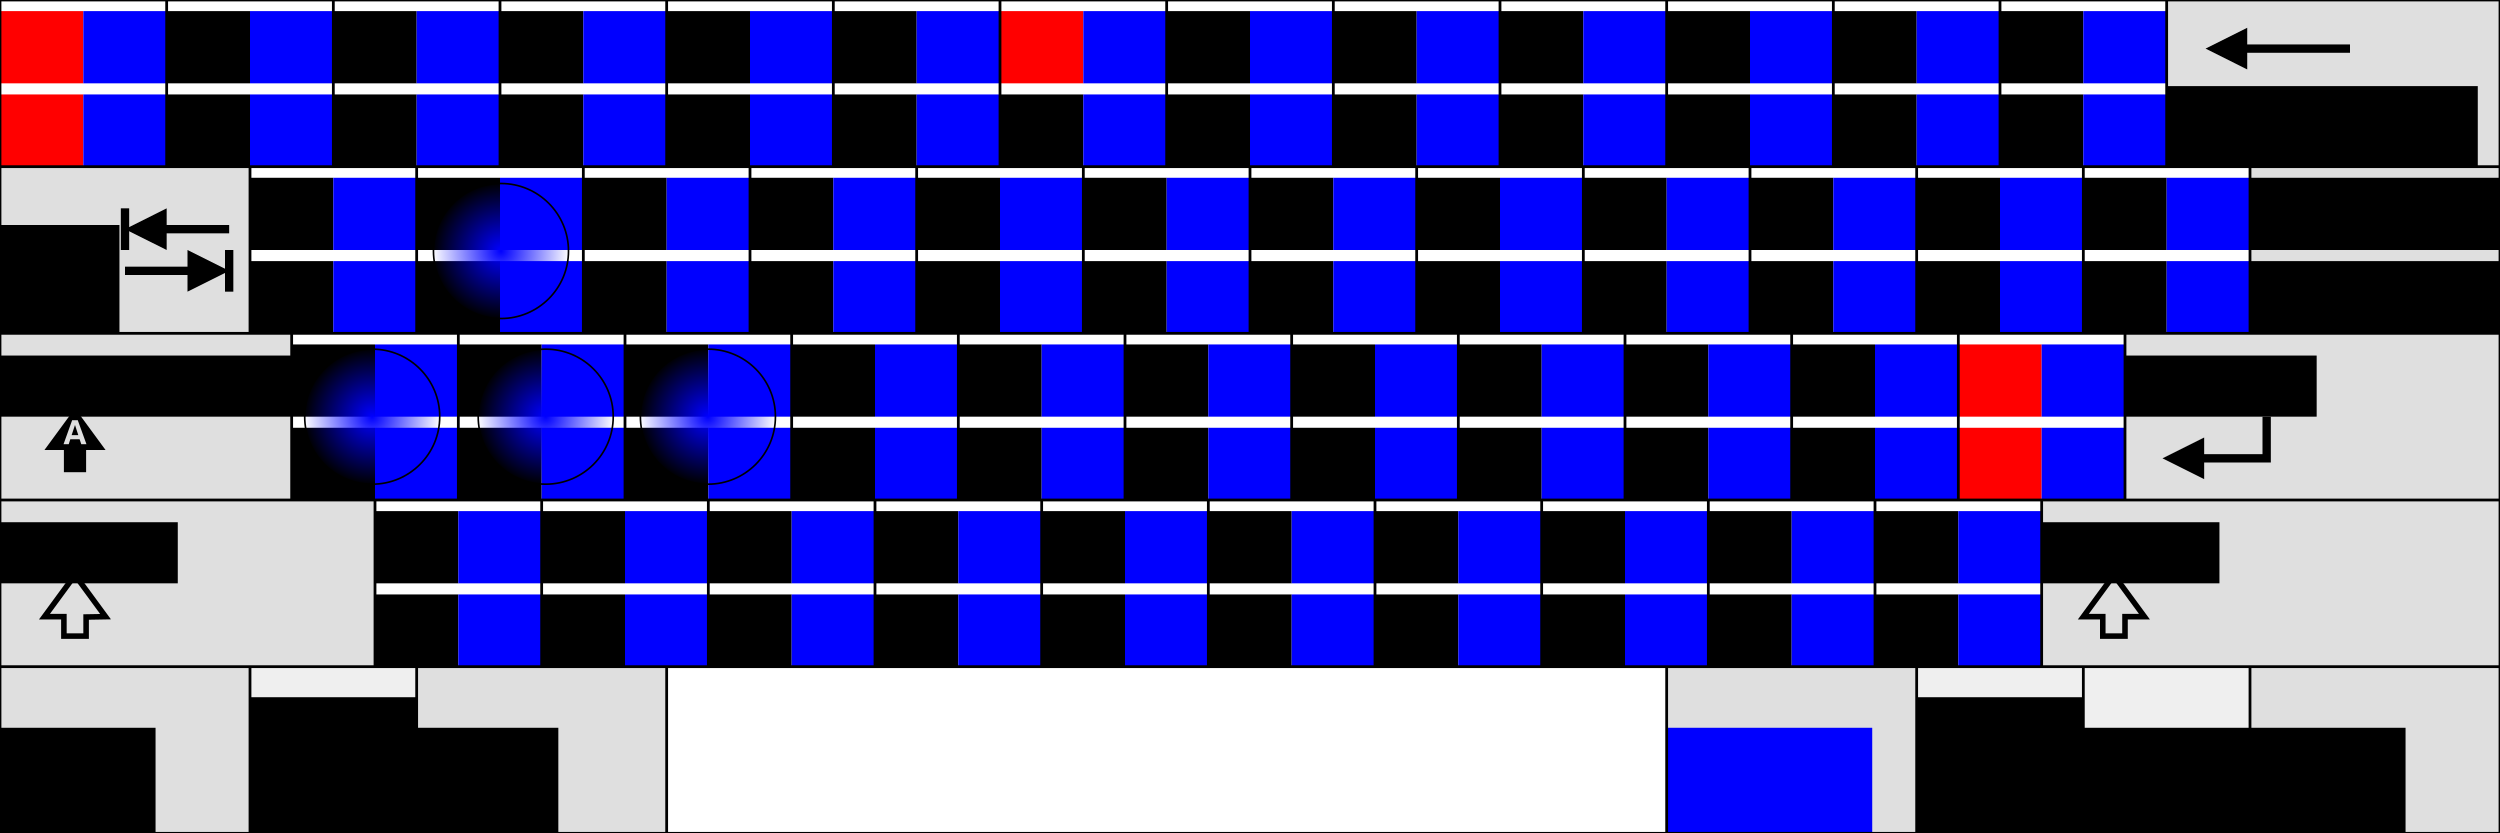 <?xml version="1.0" encoding="UTF-8" standalone="no"?>
<!-- Created with Inkscape (http://www.inkscape.org/) -->

<svg
   xmlns:dc="http://purl.org/dc/elements/1.1/"
   xmlns:cc="http://creativecommons.org/ns#"
   xmlns:rdf="http://www.w3.org/1999/02/22-rdf-syntax-ns#"
   xmlns:svg="http://www.w3.org/2000/svg"
   xmlns="http://www.w3.org/2000/svg"
   xmlns:xlink="http://www.w3.org/1999/xlink"
   xmlns:sodipodi="http://sodipodi.sourceforge.net/DTD/sodipodi-0.dtd"
   xmlns:inkscape="http://www.inkscape.org/namespaces/inkscape"
   width="900"
   height="300"
   id="svg2"
   sodipodi:version="0.32"
   inkscape:version="0.92.3 (2405546, 2018-03-11)"
   version="1.0"
   sodipodi:docname="keyboard_template_wasd.svg">
  <defs
     id="defs4">
    <linearGradient
       inkscape:collect="always"
       id="linearGradient1895">
      <stop
         style="stop-color:#0000ff;stop-opacity:1;"
         offset="0"
         id="stop1891" />
      <stop
         style="stop-color:#0000ff;stop-opacity:0;"
         offset="1"
         id="stop1893" />
    </linearGradient>
    <marker
       inkscape:stockid="Arrow1Lend"
       orient="auto"
       refY="0.0"
       refX="0.0"
       id="Arrow1Lend"
       style="overflow:visible;">
      <path
         id="path5387"
         d="M 0.0,0.0 L 5.0,-5.0 L -12.5,0.0 L 5.0,5.0 L 0.0,0.0 z "
         style="fill-rule:evenodd;stroke:#000000;stroke-width:1.0pt;marker-start:none;"
         transform="scale(0.8) rotate(180)" />
    </marker>
    <marker
       inkscape:stockid="Arrow1Lstart"
       orient="auto"
       refY="0.0"
       refX="0.0"
       id="Arrow1Lstart"
       style="overflow:visible">
      <path
         id="path5390"
         d="M 0.0,0.0 L 5.0,-5.0 L -12.5,0.0 L 5.0,5.0 L 0.0,0.0 z "
         style="fill-rule:evenodd;stroke:#000000;stroke-width:1.0pt;marker-start:none"
         transform="scale(0.8)" />
    </marker>
    <marker
       inkscape:stockid="Tail"
       orient="auto"
       refY="0.0"
       refX="0.0"
       id="Tail"
       style="overflow:visible">
      <g
         id="g5342"
         transform="scale(-1.2)">
        <path
           id="path5344"
           d="M -3.805,-3.959 L 0.544,-0.001"
           style="fill:none;fill-rule:evenodd;stroke:#000000;stroke-width:0.8;marker-start:none;marker-end:none;stroke-linecap:round" />
        <path
           id="path5346"
           d="M -1.287,-3.959 L 3.062,-0.001"
           style="fill:none;fill-rule:evenodd;stroke:#000000;stroke-width:0.8;marker-start:none;marker-end:none;stroke-linecap:round" />
        <path
           id="path5348"
           d="M 1.305,-3.959 L 5.654,-0.001"
           style="fill:none;fill-rule:evenodd;stroke:#000000;stroke-width:0.8;marker-start:none;marker-end:none;stroke-linecap:round" />
        <path
           id="path5350"
           d="M -3.805,4.178 L 0.544,0.22"
           style="fill:none;fill-rule:evenodd;stroke:#000000;stroke-width:0.8;marker-start:none;marker-end:none;stroke-linecap:round" />
        <path
           id="path5352"
           d="M -1.287,4.178 L 3.062,0.22"
           style="fill:none;fill-rule:evenodd;stroke:#000000;stroke-width:0.8;marker-start:none;marker-end:none;stroke-linecap:round" />
        <path
           id="path5354"
           d="M 1.305,4.178 L 5.654,0.22"
           style="fill:none;fill-rule:evenodd;stroke:#000000;stroke-width:0.8;marker-start:none;marker-end:none;stroke-linecap:round" />
      </g>
    </marker>
    <marker
       inkscape:stockid="Arrow2Mend"
       orient="auto"
       refY="0.0"
       refX="0.0"
       id="Arrow2Mend"
       style="overflow:visible;">
      <path
         id="path5363"
         style="font-size:12.0;fill-rule:evenodd;stroke-width:0.625;stroke-linejoin:round;"
         d="M 8.719,4.034 L -2.207,0.016 L 8.719,-4.002 C 6.973,-1.63 6.983,1.616 8.719,4.034 z "
         transform="scale(0.6) rotate(180) translate(-5,0)" />
    </marker>
    <marker
       inkscape:stockid="Arrow2Lend"
       orient="auto"
       refY="0.0"
       refX="0.0"
       id="Arrow2Lend"
       style="overflow:visible;">
      <path
         id="path5369"
         style="font-size:12.0;fill-rule:evenodd;stroke-width:0.625;stroke-linejoin:round;"
         d="M 8.719,4.034 L -2.207,0.016 L 8.719,-4.002 C 6.973,-1.63 6.983,1.616 8.719,4.034 z "
         transform="scale(1.1) rotate(180) translate(-5,0)" />
    </marker>
    <marker
       inkscape:stockid="Arrow1Send"
       orient="auto"
       refY="0.0"
       refX="0.0"
       id="Arrow1Send"
       style="overflow:visible;">
      <path
         id="path5375"
         d="M 0.0,0.0 L 5.0,-5.0 L -12.5,0.0 L 5.0,5.0 L 0.0,0.0 z "
         style="fill-rule:evenodd;stroke:#000000;stroke-width:1.0pt;marker-start:none;"
         transform="scale(0.2) rotate(180)" />
    </marker>
    <marker
       inkscape:stockid="Arrow2Send"
       orient="auto"
       refY="0.0"
       refX="0.0"
       id="Arrow2Send"
       style="overflow:visible;">
      <path
         id="path5357"
         style="font-size:12.0;fill-rule:evenodd;stroke-width:0.625;stroke-linejoin:round;"
         d="M 8.719,4.034 L -2.207,0.016 L 8.719,-4.002 C 6.973,-1.63 6.983,1.616 8.719,4.034 z "
         transform="scale(0.3) rotate(180) translate(-5,0)" />
    </marker>
    <marker
       inkscape:stockid="Arrow1Mend"
       orient="auto"
       refY="0.0"
       refX="0.0"
       id="Arrow1Mend"
       style="overflow:visible;">
      <path
         id="path5381"
         d="M 0.0,0.0 L 5.0,-5.0 L -12.5,0.0 L 5.0,5.0 L 0.0,0.0 z "
         style="fill-rule:evenodd;stroke:#000000;stroke-width:1.0pt;marker-start:none;"
         transform="scale(0.4) rotate(180)" />
    </marker>
    <marker
       inkscape:stockid="Arrow2Lstart"
       orient="auto"
       refY="0.0"
       refX="0.0"
       id="Arrow2Lstart"
       style="overflow:visible">
      <path
         id="path5372"
         style="font-size:12.0;fill-rule:evenodd;stroke-width:0.625;stroke-linejoin:round"
         d="M 8.719,4.034 L -2.207,0.016 L 8.719,-4.002 C 6.973,-1.63 6.983,1.616 8.719,4.034 z "
         transform="scale(1.1) translate(-5,0)" />
    </marker>
    <radialGradient
       inkscape:collect="always"
       xlink:href="#linearGradient1895"
       id="radialGradient1899"
       cx="210"
       cy="-133.082"
       fx="210"
       fy="-133.082"
       r="24.606"
       gradientUnits="userSpaceOnUse"
       gradientTransform="translate(-76.003,283.082)" />
    <radialGradient
       inkscape:collect="always"
       xlink:href="#linearGradient1895"
       id="radialGradient1899-3"
       cx="210"
       cy="-133.082"
       fx="210"
       fy="-133.082"
       r="24.606"
       gradientUnits="userSpaceOnUse"
       gradientTransform="translate(-13.545,283.082)" />
    <radialGradient
       inkscape:collect="always"
       xlink:href="#linearGradient1895"
       id="radialGradient1899-35"
       cx="210"
       cy="-133.082"
       fx="210"
       fy="-133.082"
       r="24.606"
       gradientUnits="userSpaceOnUse"
       gradientTransform="translate(44.85,283.082)" />
    <radialGradient
       inkscape:collect="always"
       xlink:href="#linearGradient1895"
       id="radialGradient1899-1"
       cx="210"
       cy="-133.082"
       fx="210"
       fy="-133.082"
       r="24.606"
       gradientUnits="userSpaceOnUse"
       gradientTransform="translate(-29.649,223.445)" />
  </defs>
  <sodipodi:namedview
     id="base"
     pagecolor="#ffffff"
     bordercolor="#666666"
     borderopacity="1.0"
     inkscape:pageopacity="0.0"
     inkscape:pageshadow="2"
     inkscape:zoom="1.3288889"
     inkscape:cx="384.6292"
     inkscape:cy="150"
     inkscape:document-units="px"
     inkscape:current-layer="layer1"
     inkscape:grid-points="true"
     showgrid="true"
     gridtolerance="15px"
     showborder="false"
     inkscape:window-width="1853"
     inkscape:window-height="1145"
     inkscape:window-x="1267"
     inkscape:window-y="353"
     showguides="true"
     inkscape:guide-bbox="true"
     inkscape:grid-bbox="true"
     borderlayer="false"
     inkscape:window-maximized="1">
    <sodipodi:guide
       orientation="vertical"
       position="795.009"
       id="guide9443"
       inkscape:locked="false" />
    <inkscape:grid
       id="GridFromPre046Settings"
       type="xygrid"
       originx="0"
       originy="-4"
       spacingx="1"
       spacingy="1"
       color="#cbd8fc"
       empcolor="#5f5fce"
       opacity="1"
       empopacity="1"
       empspacing="30" />
  </sodipodi:namedview>
  <g
     inkscape:label="Layer 1"
     inkscape:groupmode="layer"
     id="layer1"
     style="font-size:24px;font-weight:bold;text-align:center;writing-mode:lr-tb;text-anchor:middle;font-family:Helvetica">
    <g
       id="g9405"
       style="fill:black;fill-opacity:0.125">
      <path
         id="path8383"
         d="M 0,60 L 90,60 L 90,120 L 105,120 L 105,180 L 135,180 L 135,240 L 90,240 L 90,300 L 0,300 L 0,60 z " />
      <path
         id="rect2354"
         d="M 150,240 L 240,240 L 240,300 L 150,300 L 150,240 z " />
      <path
         id="rect2360"
         d="M 600,240 L 690,240 L 690,300 L 600,300 L 600,240 z " />
      <path
         id="path8385"
         d="M 780,0 L 900,0 L 900,300 L 810,300 L 810,240 L 735,240 L 735,180 L 765,180 L 765,120 L 810,120 L 810,60 L 780,60 L 780,0 z " />
    </g>
    <g
       id="g9401"
       style="fill:black;fill-opacity:0.063">
      <path
         id="rect2364"
         d="M 90,240 L 150,240 L 150,300 L 90,300 L 90,240 z "
         style="fill:black;fill-opacity:0.063;fill-rule:evenodd;stroke-width:1;stroke-linecap:butt;stroke-linejoin:miter;stroke-miterlimit:4;stroke-dashoffset:0;stroke-opacity:1" />
      <path
         id="rect2366"
         d="M 690,240 L 810,240 L 810,300 L 690,300 L 690,240 z " />
    </g>
    <g
       id="g9412">
      <path
         id="path5439"
         d="M 846,17.5 L 803,17.5"
         style="stroke:black;stroke-width:3" />
      <path
         id="path5441"
         d="M 809,25 L 809,10 L 794,17.5 L 809,25 z "
         sodipodi:nodetypes="cccc" />
      <g
         transform="translate(0,7.5)"
         id="g5459">
        <path
           id="path5453"
           d="M 82.5,75 L 54,75"
           style="stroke:black;stroke-width:3" />
        <path
           id="path5455"
           d="M 60,82.5 L 60,67.5 L 45,75 L 60,82.5 z "
           sodipodi:nodetypes="cccc" />
        <path
           style="stroke:black;stroke-width:3"
           d="M 45,67.5 C 45,82.5 45,82.5 45,82.5"
           id="path5457" />
      </g>
      <g
         transform="matrix(-1,0,0,-1,127.5,172.5)"
         id="g5464">
        <path
           style="stroke:black;stroke-width:3"
           d="M 82.5,75 L 54,75"
           id="path5466" />
        <path
           d="M 60,82.5 L 60,67.5 L 45,75 L 60,82.5 z "
           id="path5468" />
        <path
           id="path5470"
           d="M 45,67.5 C 45,82.5 45,82.5 45,82.5"
           style="stroke:black;stroke-width:3" />
      </g>
      <path
         id="path5584"
         d="M 27,147 L 16,162 L 23,162 L 23,170 L 31,170 L 31,162 L 38,162 L 27,147 z M 25.969,151.281 L 28,151.281 L 31.125,159.906 L 29.25,159.906 L 28.656,158.125 L 25.312,158.125 L 24.75,159.906 L 22.875,159.906 L 25.969,151.281 z M 27,153 L 25.781,156.656 L 28.188,156.656 L 27,153 z "
         sodipodi:nodetypes="ccccccccccccccccccccc" />
      <path
         id="path5745"
         d="M 793.5,172.5 L 793.5,157.5 L 778.5,165 L 793.5,172.5 z " />
      <path
         id="path5747"
         d="M 816,150 L 816,165 L 786,165"
         style="fill:none;stroke:black;stroke-width:3" />
      <path
         style="fill:none;stroke:black;stroke-width:2"
         d="M 27,207 L 16,222 L 23,222 L 23,229 L 31,229 L 31,222.125 L 38,222 L 27,207 z "
         id="path5757"
         sodipodi:nodetypes="cccccccc" />
      <path
         id="path5801"
         d="M 761,207 L 750,222 L 757,222 L 757,229 L 765,229 L 765,222 L 772,222 L 761,207 z "
         style="fill:none;stroke:black;stroke-width:2"
         sodipodi:nodetypes="cccccccc" />
    </g>
    <g
       id="g9466"
       style="font-size:16px">
      <flowRoot
         id="flowRoot3397"
         xml:space="preserve"
         style="line-height:0.01%"><flowRegion
           id="flowRegion3399"><rect
             y="31"
             x="780"
             height="29"
             width="112"
             id="rect3401" /></flowRegion><flowPara
           id="flowPara3403"
           style="line-height:1.25">Backspace</flowPara></flowRoot>      <flowRoot
         xml:space="preserve"
         id="flowRoot3405"
         style="line-height:0.01%"><flowRegion
           id="flowRegion3407"><rect
             id="rect3409"
             width="43"
             height="39"
             x="0"
             y="81" /></flowRegion><flowPara
           style="font-size:18px;line-height:1.25"
           id="flowPara3411">Tab</flowPara></flowRoot>      <flowRoot
         id="flowRoot3831"
         xml:space="preserve"
         style="line-height:0.01%"><flowRegion
           id="flowRegion3833"><rect
             y="128"
             x="0"
             height="22"
             width="105"
             id="rect3835" /></flowRegion><flowPara
           id="flowPara3837"
           style="line-height:1.25">Caps Lock</flowPara></flowRoot>      <flowRoot
         xml:space="preserve"
         id="flowRoot4263"
         style="line-height:0.01%"><flowRegion
           id="flowRegion4265"><rect
             id="rect4267"
             width="69"
             height="22"
             x="765"
             y="128" /></flowRegion><flowPara
           id="flowPara4269"
           style="line-height:1.25">Enter</flowPara></flowRoot>      <flowRoot
         id="flowRoot4271"
         xml:space="preserve"
         style="line-height:0.01%"><flowRegion
           id="flowRegion4273"><rect
             y="188"
             x="0"
             height="22"
             width="64"
             id="rect4275" /></flowRegion><flowPara
           id="flowPara4277"
           style="line-height:1.25">Shift</flowPara></flowRoot>      <flowRoot
         id="flowRoot4599"
         xml:space="preserve"
         style="line-height:0.01%"><flowRegion
           id="flowRegion4601"><rect
             y="188"
             x="735"
             height="22"
             width="64"
             id="rect4603" /></flowRegion><flowPara
           id="flowPara4605"
           style="line-height:1.25">Shift</flowPara></flowRoot>      <flowRoot
         xml:space="preserve"
         id="flowRoot4607"
         style="line-height:0.01%"><flowRegion
           id="flowRegion4609"><rect
             id="rect4611"
             width="56"
             height="38"
             x="0"
             y="262" /></flowRegion><flowPara
           id="flowPara4613"
           style="line-height:1.25">Ctrl</flowPara></flowRoot>      <flowRoot
         id="flowRoot4617"
         xml:space="preserve"
         style="line-height:0.01%"><flowRegion
           id="flowRegion4619"><rect
             y="251"
             x="90"
             height="49"
             width="60"
             id="rect4621" /></flowRegion><flowPara
           id="flowPara4623"
           style="line-height:1.25">Win</flowPara><flowPara
           id="flowPara4715"
           style="line-height:1.25">Key</flowPara></flowRoot>      <flowRoot
         xml:space="preserve"
         id="flowRoot4625"
         style="line-height:0.01%"><flowRegion
           id="flowRegion4627"><rect
             id="rect4629"
             width="51"
             height="38"
             x="150"
             y="262" /></flowRegion><flowPara
           id="flowPara4631"
           style="line-height:1.25">Alt</flowPara></flowRoot>      <flowRoot
         xml:space="preserve"
         id="flowRoot4641"
         style="line-height:0.01%"><flowRegion
           id="flowRegion4643"><rect
             id="rect4645"
             width="60"
             height="49"
             x="690"
             y="251" /></flowRegion><flowPara
           id="flowPara4647"
           style="line-height:1.25">Win</flowPara><flowPara
           id="flowPara4717"
           style="line-height:1.25">Key</flowPara></flowRoot>      <flowRoot
         id="flowRoot4649"
         xml:space="preserve"
         style="line-height:0.01%"><flowRegion
           id="flowRegion4651"><rect
             y="262"
             x="750"
             height="38"
             width="60"
             id="rect4653" /></flowRegion><flowPara
           id="flowPara4655"
           style="line-height:1.25">Menu</flowPara></flowRoot>      <flowRoot
         xml:space="preserve"
         id="flowRoot4657"
         style="line-height:0.01%"><flowRegion
           id="flowRegion4659"><rect
             id="rect4661"
             width="56"
             height="38"
             x="810"
             y="262" /></flowRegion><flowPara
           id="flowPara4663"
           style="line-height:1.25">Ctrl</flowPara></flowRoot>    </g>
    <flowRoot
       xml:space="preserve"
       id="flowRoot4633"
       style="line-height:0.01%;fill:#0000ff"><flowRegion
         id="flowRegion4635"><rect
           id="rect4637"
           width="74"
           height="38"
           x="600"
           y="262" /></flowRegion><flowPara
         id="flowPara4639"
         style="font-size:16px;line-height:1.25">Alt Gr</flowPara></flowRoot>    <g
       id="g9519"
       style="fill:red">
      <flowRoot
         id="flowRoot2080"
         xml:space="preserve"
         style="line-height:0.01%"><flowRegion
           id="flowRegion2082"><rect
             y="4"
             x="0"
             height="26"
             width="30"
             id="rect2084" /></flowRegion><flowPara
           id="flowPara2086"
           style="line-height:1.25">~</flowPara></flowRoot>      <flowRoot
         id="flowRoot2997"
         xml:space="preserve"
         style="line-height:0.01%"><flowRegion
           id="flowRegion2999"><rect
             y="34"
             x="0"
             height="26"
             width="30"
             id="rect3001" /></flowRegion><flowPara
           id="flowPara3003"
           style="line-height:1.25">`</flowPara></flowRoot>      <flowRoot
         id="flowRoot3173"
         xml:space="preserve"
         style="line-height:0.01%"><flowRegion
           id="flowRegion3175"><rect
             y="4"
             x="360"
             height="26"
             width="30"
             id="rect3177" /></flowRegion><flowPara
           id="flowPara3179"
           style="line-height:1.25">^</flowPara></flowRoot>      <flowRoot
         xml:space="preserve"
         id="flowRoot4231"
         style="line-height:0.01%"><flowRegion
           id="flowRegion4233"><rect
             id="rect4235"
             width="30"
             height="26"
             x="705"
             y="124" /></flowRegion><flowPara
           id="flowPara4237"
           style="line-height:1.25">&quot;</flowPara></flowRoot>      <flowRoot
         xml:space="preserve"
         id="flowRoot4247"
         style="line-height:0.01%"><flowRegion
           id="flowRegion4249"><rect
             id="rect4251"
             width="30"
             height="26"
             x="705"
             y="154" /></flowRegion><flowPara
           id="flowPara4253"
           style="line-height:1.25">'</flowPara></flowRoot>    </g>
    <g
       id="g9541">
      <flowRoot
         id="flowRoot3013"
         xml:space="preserve"
         style="line-height:0.01%"><flowRegion
           id="flowRegion3015"><rect
             y="4"
             x="60"
             height="26"
             width="30"
             id="rect3017" /></flowRegion><flowPara
           id="flowPara3019"
           style="line-height:1.25">!</flowPara></flowRoot>      <flowRoot
         id="flowRoot3029"
         xml:space="preserve"
         style="line-height:0.01%"><flowRegion
           id="flowRegion3031"><rect
             y="34"
             x="60"
             height="26"
             width="30"
             id="rect3033" /></flowRegion><flowPara
           id="flowPara3035"
           style="line-height:1.25">1</flowPara></flowRoot>      <flowRoot
         id="flowRoot3045"
         xml:space="preserve"
         style="line-height:0.01%"><flowRegion
           id="flowRegion3047"><rect
             y="4"
             x="120"
             height="26"
             width="30"
             id="rect3049" /></flowRegion><flowPara
           id="flowPara3051"
           style="line-height:1.25">@</flowPara></flowRoot>      <flowRoot
         id="flowRoot3061"
         xml:space="preserve"
         style="line-height:0.01%"><flowRegion
           id="flowRegion3063"><rect
             y="34"
             x="120"
             height="26"
             width="30"
             id="rect3065" /></flowRegion><flowPara
           id="flowPara3067"
           style="line-height:1.25">2</flowPara></flowRoot>      <flowRoot
         id="flowRoot3077"
         xml:space="preserve"
         style="line-height:0.01%"><flowRegion
           id="flowRegion3079"><rect
             y="4"
             x="180"
             height="26"
             width="30"
             id="rect3081" /></flowRegion><flowPara
           id="flowPara3083"
           style="line-height:1.25">#</flowPara></flowRoot>      <flowRoot
         id="flowRoot3093"
         xml:space="preserve"
         style="line-height:0.01%"><flowRegion
           id="flowRegion3095"><rect
             y="34"
             x="180"
             height="26"
             width="30"
             id="rect3097" /></flowRegion><flowPara
           id="flowPara3099"
           style="line-height:1.25">3</flowPara></flowRoot>      <flowRoot
         id="flowRoot3109"
         xml:space="preserve"
         style="line-height:0.01%"><flowRegion
           id="flowRegion3111"><rect
             y="4"
             x="240"
             height="26"
             width="30"
             id="rect3113" /></flowRegion><flowPara
           id="flowPara3115"
           style="line-height:1.25">$</flowPara></flowRoot>      <flowRoot
         id="flowRoot3125"
         xml:space="preserve"
         style="line-height:0.01%"><flowRegion
           id="flowRegion3127"><rect
             y="34"
             x="240"
             height="26"
             width="30"
             id="rect3129" /></flowRegion><flowPara
           id="flowPara3131"
           style="line-height:1.25">4</flowPara></flowRoot>      <flowRoot
         id="flowRoot3141"
         xml:space="preserve"
         style="line-height:0.01%"><flowRegion
           id="flowRegion3143"><rect
             y="4"
             x="300"
             height="26"
             width="30"
             id="rect3145" /></flowRegion><flowPara
           id="flowPara3147"
           style="line-height:1.25">%</flowPara></flowRoot>      <flowRoot
         id="flowRoot3157"
         xml:space="preserve"
         style="line-height:0.01%"><flowRegion
           id="flowRegion3159"><rect
             y="34"
             x="300"
             height="26"
             width="30"
             id="rect3161" /></flowRegion><flowPara
           id="flowPara3163"
           style="line-height:1.25">5</flowPara></flowRoot>      <flowRoot
         id="flowRoot3189"
         xml:space="preserve"
         style="line-height:0.01%"><flowRegion
           id="flowRegion3191"><rect
             y="34"
             x="360"
             height="26"
             width="30"
             id="rect3193" /></flowRegion><flowPara
           id="flowPara3195"
           style="line-height:1.25">6</flowPara></flowRoot>      <flowRoot
         id="flowRoot3205"
         xml:space="preserve"
         style="line-height:0.01%"><flowRegion
           id="flowRegion3207"><rect
             y="4"
             x="420"
             height="26"
             width="30"
             id="rect3209" /></flowRegion><flowPara
           id="flowPara3211"
           style="line-height:1.25">&amp;</flowPara></flowRoot>      <flowRoot
         id="flowRoot3221"
         xml:space="preserve"
         style="line-height:0.01%"><flowRegion
           id="flowRegion3223"><rect
             y="34"
             x="420"
             height="26"
             width="30"
             id="rect3225" /></flowRegion><flowPara
           id="flowPara3227"
           style="line-height:1.25">7</flowPara></flowRoot>      <flowRoot
         id="flowRoot3237"
         xml:space="preserve"
         style="line-height:0.01%"><flowRegion
           id="flowRegion3239"><rect
             y="4"
             x="480"
             height="26"
             width="30"
             id="rect3241" /></flowRegion><flowPara
           id="flowPara3243"
           style="line-height:1.25">*</flowPara></flowRoot>      <flowRoot
         id="flowRoot3253"
         xml:space="preserve"
         style="line-height:0.01%"><flowRegion
           id="flowRegion3255"><rect
             y="34"
             x="480"
             height="26"
             width="30"
             id="rect3257" /></flowRegion><flowPara
           id="flowPara3259"
           style="line-height:1.25">8</flowPara></flowRoot>      <flowRoot
         id="flowRoot3269"
         xml:space="preserve"
         style="line-height:0.01%"><flowRegion
           id="flowRegion3271"><rect
             y="4"
             x="540"
             height="26"
             width="30"
             id="rect3273" /></flowRegion><flowPara
           id="flowPara3275"
           style="line-height:1.25">(</flowPara></flowRoot>      <flowRoot
         id="flowRoot3285"
         xml:space="preserve"
         style="line-height:0.01%"><flowRegion
           id="flowRegion3287"><rect
             y="34"
             x="540"
             height="26"
             width="30"
             id="rect3289" /></flowRegion><flowPara
           id="flowPara3291"
           style="line-height:1.25">9</flowPara></flowRoot>      <flowRoot
         id="flowRoot3301"
         xml:space="preserve"
         style="line-height:0.01%"><flowRegion
           id="flowRegion3303"><rect
             y="4"
             x="600"
             height="26"
             width="30"
             id="rect3305" /></flowRegion><flowPara
           id="flowPara3307"
           style="line-height:1.25">)</flowPara></flowRoot>      <flowRoot
         id="flowRoot3317"
         xml:space="preserve"
         style="line-height:0.01%"><flowRegion
           id="flowRegion3319"><rect
             y="34"
             x="600"
             height="26"
             width="30"
             id="rect3321" /></flowRegion><flowPara
           id="flowPara3323"
           style="line-height:1.25">0</flowPara></flowRoot>      <flowRoot
         id="flowRoot3333"
         xml:space="preserve"
         style="line-height:0.01%"><flowRegion
           id="flowRegion3335"><rect
             y="4"
             x="660"
             height="26"
             width="30"
             id="rect3337" /></flowRegion><flowPara
           id="flowPara3339"
           style="line-height:1.25">_</flowPara></flowRoot>      <flowRoot
         id="flowRoot3349"
         xml:space="preserve"
         style="line-height:0.01%"><flowRegion
           id="flowRegion3351"><rect
             y="34"
             x="660"
             height="26"
             width="30"
             id="rect3353" /></flowRegion><flowPara
           id="flowPara3355"
           style="line-height:1.25">-</flowPara></flowRoot>      <flowRoot
         id="flowRoot3365"
         xml:space="preserve"
         style="line-height:0.01%"><flowRegion
           id="flowRegion3367"><rect
             y="4"
             x="720"
             height="26"
             width="30"
             id="rect3369" /></flowRegion><flowPara
           id="flowPara3371"
           style="line-height:1.25">+</flowPara></flowRoot>      <flowRoot
         xml:space="preserve"
         id="flowRoot3373"
         style="line-height:0.01%"><flowRegion
           id="flowRegion3375"><rect
             id="rect3377"
             width="30"
             height="26"
             x="720"
             y="34" /></flowRegion><flowPara
           id="flowPara3379"
           style="line-height:1.25">=</flowPara></flowRoot>      <flowRoot
         id="flowRoot3413"
         xml:space="preserve"
         style="line-height:0.01%"><flowRegion
           id="flowRegion3415"><rect
             y="64"
             x="90"
             height="26"
             width="30"
             id="rect3417" /></flowRegion><flowPara
           id="flowPara3419"
           style="line-height:1.25">Q</flowPara></flowRoot>      <flowRoot
         id="flowRoot3429"
         xml:space="preserve"
         style="line-height:0.01%"><flowRegion
           id="flowRegion3431"><rect
             y="94"
             x="90"
             height="26"
             width="30"
             id="rect3433" /></flowRegion><flowPara
           id="flowPara3435"
           style="line-height:1.25">~</flowPara></flowRoot>      <flowRoot
         id="flowRoot3445"
         xml:space="preserve"
         style="line-height:0.01%"><flowRegion
           id="flowRegion3447"><rect
             y="64"
             x="150"
             height="26"
             width="30"
             id="rect3449" /></flowRegion><flowPara
           id="flowPara3451"
           style="line-height:1.25">W</flowPara></flowRoot>      <flowRoot
         id="flowRoot3461"
         xml:space="preserve"
         style="line-height:0.01%"><flowRegion
           id="flowRegion3463"><rect
             y="94"
             x="150"
             height="26"
             width="30"
             id="rect3465" /></flowRegion><flowPara
           id="flowPara3467"
           style="line-height:1.25">~</flowPara></flowRoot>      <flowRoot
         id="flowRoot3477"
         xml:space="preserve"
         style="line-height:0.01%"><flowRegion
           id="flowRegion3479"><rect
             y="64"
             x="210"
             height="26"
             width="30"
             id="rect3481" /></flowRegion><flowPara
           id="flowPara3483"
           style="line-height:1.25">E</flowPara></flowRoot>      <flowRoot
         id="flowRoot3493"
         xml:space="preserve"
         style="line-height:0.01%"><flowRegion
           id="flowRegion3495"><rect
             y="94"
             x="210"
             height="26"
             width="30"
             id="rect3497" /></flowRegion><flowPara
           id="flowPara3499"
           style="line-height:1.25">~</flowPara></flowRoot>      <flowRoot
         id="flowRoot3509"
         xml:space="preserve"
         style="line-height:0.01%"><flowRegion
           id="flowRegion3511"><rect
             y="64"
             x="270"
             height="26"
             width="30"
             id="rect3513" /></flowRegion><flowPara
           id="flowPara3515"
           style="line-height:1.25">R</flowPara></flowRoot>      <flowRoot
         id="flowRoot3525"
         xml:space="preserve"
         style="line-height:0.01%"><flowRegion
           id="flowRegion3527"><rect
             y="94"
             x="270"
             height="26"
             width="30"
             id="rect3529" /></flowRegion><flowPara
           id="flowPara3531"
           style="line-height:1.25">~</flowPara></flowRoot>      <flowRoot
         id="flowRoot3541"
         xml:space="preserve"
         style="line-height:0.01%"><flowRegion
           id="flowRegion3543"><rect
             y="64"
             x="330"
             height="26"
             width="30"
             id="rect3545" /></flowRegion><flowPara
           id="flowPara3547"
           style="line-height:1.25">T</flowPara></flowRoot>      <flowRoot
         id="flowRoot3557"
         xml:space="preserve"
         style="line-height:0.01%"><flowRegion
           id="flowRegion3559"><rect
             y="94"
             x="330"
             height="26"
             width="30"
             id="rect3561" /></flowRegion><flowPara
           id="flowPara3563"
           style="line-height:1.25">~</flowPara></flowRoot>      <flowRoot
         id="flowRoot3573"
         xml:space="preserve"
         style="line-height:0.01%"><flowRegion
           id="flowRegion3575"><rect
             y="64"
             x="390"
             height="26"
             width="30"
             id="rect3577" /></flowRegion><flowPara
           id="flowPara3579"
           style="line-height:1.25">Y</flowPara></flowRoot>      <flowRoot
         id="flowRoot3589"
         xml:space="preserve"
         style="line-height:0.01%"><flowRegion
           id="flowRegion3591"><rect
             y="94"
             x="390"
             height="26"
             width="30"
             id="rect3593" /></flowRegion><flowPara
           id="flowPara3595"
           style="line-height:1.25">~</flowPara></flowRoot>      <flowRoot
         id="flowRoot3605"
         xml:space="preserve"
         style="line-height:0.01%"><flowRegion
           id="flowRegion3607"><rect
             y="64"
             x="450"
             height="26"
             width="30"
             id="rect3609" /></flowRegion><flowPara
           id="flowPara3611"
           style="line-height:1.25">U</flowPara></flowRoot>      <flowRoot
         id="flowRoot3621"
         xml:space="preserve"
         style="line-height:0.01%"><flowRegion
           id="flowRegion3623"><rect
             y="94"
             x="450"
             height="26"
             width="30"
             id="rect3625" /></flowRegion><flowPara
           id="flowPara3627"
           style="line-height:1.25">~</flowPara></flowRoot>      <flowRoot
         id="flowRoot3637"
         xml:space="preserve"
         style="line-height:0.01%"><flowRegion
           id="flowRegion3639"><rect
             y="64"
             x="510"
             height="26"
             width="30"
             id="rect3641" /></flowRegion><flowPara
           id="flowPara3643"
           style="line-height:1.25">I</flowPara></flowRoot>      <flowRoot
         id="flowRoot3653"
         xml:space="preserve"
         style="line-height:0.01%"><flowRegion
           id="flowRegion3655"><rect
             y="94"
             x="510"
             height="26"
             width="30"
             id="rect3657" /></flowRegion><flowPara
           id="flowPara3659"
           style="line-height:1.25">~</flowPara></flowRoot>      <flowRoot
         id="flowRoot3669"
         xml:space="preserve"
         style="line-height:0.01%"><flowRegion
           id="flowRegion3671"><rect
             y="64"
             x="570"
             height="26"
             width="30"
             id="rect3673" /></flowRegion><flowPara
           id="flowPara3675"
           style="line-height:1.25">O</flowPara></flowRoot>      <flowRoot
         id="flowRoot3685"
         xml:space="preserve"
         style="line-height:0.01%"><flowRegion
           id="flowRegion3687"><rect
             y="94"
             x="570"
             height="26"
             width="30"
             id="rect3689" /></flowRegion><flowPara
           id="flowPara3691"
           style="line-height:1.25">~</flowPara></flowRoot>      <flowRoot
         id="flowRoot3701"
         xml:space="preserve"
         style="line-height:0.01%"><flowRegion
           id="flowRegion3703"><rect
             y="64"
             x="630"
             height="26"
             width="30"
             id="rect3705" /></flowRegion><flowPara
           id="flowPara3707"
           style="line-height:1.25">P</flowPara></flowRoot>      <flowRoot
         id="flowRoot3717"
         xml:space="preserve"
         style="line-height:0.01%"><flowRegion
           id="flowRegion3719"><rect
             y="94"
             x="630"
             height="26"
             width="30"
             id="rect3721" /></flowRegion><flowPara
           id="flowPara3723"
           style="line-height:1.25">~</flowPara></flowRoot>      <flowRoot
         id="flowRoot3733"
         xml:space="preserve"
         style="line-height:0.01%"><flowRegion
           id="flowRegion3735"><rect
             y="64"
             x="690"
             height="26"
             width="30"
             id="rect3737" /></flowRegion><flowPara
           id="flowPara3739"
           style="line-height:1.25">{</flowPara></flowRoot>      <flowRoot
         id="flowRoot3749"
         xml:space="preserve"
         style="line-height:0.01%"><flowRegion
           id="flowRegion3751"><rect
             y="94"
             x="690"
             height="26"
             width="30"
             id="rect3753" /></flowRegion><flowPara
           id="flowPara3755"
           style="line-height:1.25">[</flowPara></flowRoot>      <flowRoot
         id="flowRoot3765"
         xml:space="preserve"
         style="line-height:0.01%"><flowRegion
           id="flowRegion3767"><rect
             y="64"
             x="750"
             height="26"
             width="30"
             id="rect3769" /></flowRegion><flowPara
           id="flowPara3771"
           style="line-height:1.25">}</flowPara></flowRoot>      <flowRoot
         id="flowRoot3781"
         xml:space="preserve"
         style="line-height:0.01%"><flowRegion
           id="flowRegion3783"><rect
             y="94"
             x="750"
             height="26"
             width="30"
             id="rect3785" /></flowRegion><flowPara
           id="flowPara3787"
           style="line-height:1.25">]</flowPara></flowRoot>      <flowRoot
         xml:space="preserve"
         id="flowRoot3797"
         style="line-height:0.01%"><flowRegion
           id="flowRegion3799"><rect
             id="rect3801"
             width="45"
             height="26"
             x="810"
             y="64" /></flowRegion><flowPara
           id="flowPara3803"
           style="line-height:1.25">|</flowPara></flowRoot>      <flowRoot
         id="flowRoot3805"
         xml:space="preserve"
         style="line-height:0.01%"><flowRegion
           id="flowRegion3807"><rect
             y="64"
             x="855"
             height="26"
             width="45"
             id="rect3809" /></flowRegion><flowPara
           id="flowPara3811"
           style="line-height:1.25">¦</flowPara></flowRoot>      <flowRoot
         xml:space="preserve"
         id="flowRoot3815"
         style="line-height:0.01%"><flowRegion
           id="flowRegion3817"><rect
             id="rect3819"
             width="45"
             height="26"
             x="810"
             y="94" /></flowRegion><flowPara
           id="flowPara3821"
           style="line-height:1.25">\</flowPara></flowRoot>      <flowRoot
         id="flowRoot3823"
         xml:space="preserve"
         style="line-height:0.01%"><flowRegion
           id="flowRegion3825"><rect
             y="94"
             x="855"
             height="26"
             width="45"
             id="rect3827" /></flowRegion><flowPara
           id="flowPara3829"
           style="line-height:1.25">¬</flowPara></flowRoot>      <flowRoot
         xml:space="preserve"
         id="flowRoot3839"
         style="line-height:0.01%"><flowRegion
           id="flowRegion3841"><rect
             id="rect3843"
             width="30"
             height="26"
             x="105"
             y="124" /></flowRegion><flowPara
           id="flowPara3845"
           style="line-height:1.25">A</flowPara></flowRoot>      <flowRoot
         xml:space="preserve"
         id="flowRoot3855"
         style="line-height:0.01%"><flowRegion
           id="flowRegion3857"><rect
             id="rect3859"
             width="30"
             height="26"
             x="105"
             y="154" /></flowRegion><flowPara
           id="flowPara3861"
           style="line-height:1.25">~</flowPara></flowRoot>      <flowRoot
         xml:space="preserve"
         id="flowRoot3871"
         style="line-height:0.01%"><flowRegion
           id="flowRegion3873"><rect
             id="rect3875"
             width="30"
             height="26"
             x="165"
             y="124" /></flowRegion><flowPara
           id="flowPara3877"
           style="line-height:1.25">S</flowPara></flowRoot>      <flowRoot
         xml:space="preserve"
         id="flowRoot3887"
         style="line-height:0.01%"><flowRegion
           id="flowRegion3889"><rect
             id="rect3891"
             width="30"
             height="26"
             x="165"
             y="154" /></flowRegion><flowPara
           id="flowPara3893"
           style="line-height:1.25">~</flowPara></flowRoot>      <flowRoot
         xml:space="preserve"
         id="flowRoot3903"
         style="line-height:0.01%"><flowRegion
           id="flowRegion3905"><rect
             id="rect3907"
             width="30"
             height="26"
             x="225"
             y="124" /></flowRegion><flowPara
           id="flowPara3909"
           style="line-height:1.25">D</flowPara></flowRoot>      <flowRoot
         xml:space="preserve"
         id="flowRoot3919"
         style="line-height:0.01%"><flowRegion
           id="flowRegion3921"><rect
             id="rect3923"
             width="30"
             height="26"
             x="225"
             y="154" /></flowRegion><flowPara
           id="flowPara3925"
           style="line-height:1.25">~</flowPara></flowRoot>      <flowRoot
         xml:space="preserve"
         id="flowRoot4007"
         style="line-height:0.01%"><flowRegion
           id="flowRegion4009"><rect
             id="rect4011"
             width="30"
             height="26"
             x="285"
             y="124" /></flowRegion><flowPara
           id="flowPara4013"
           style="line-height:1.25">F</flowPara></flowRoot>      <flowRoot
         xml:space="preserve"
         id="flowRoot4023"
         style="line-height:0.01%"><flowRegion
           id="flowRegion4025"><rect
             id="rect4027"
             width="30"
             height="26"
             x="285"
             y="154" /></flowRegion><flowPara
           id="flowPara4029"
           style="line-height:1.25">~</flowPara></flowRoot>      <flowRoot
         xml:space="preserve"
         id="flowRoot4039"
         style="line-height:0.01%"><flowRegion
           id="flowRegion4041"><rect
             id="rect4043"
             width="30"
             height="26"
             x="345"
             y="124" /></flowRegion><flowPara
           id="flowPara4045"
           style="line-height:1.25">G</flowPara></flowRoot>      <flowRoot
         xml:space="preserve"
         id="flowRoot4055"
         style="line-height:0.01%"><flowRegion
           id="flowRegion4057"><rect
             id="rect4059"
             width="30"
             height="26"
             x="345"
             y="154" /></flowRegion><flowPara
           id="flowPara4061"
           style="line-height:1.25">~</flowPara></flowRoot>      <flowRoot
         id="flowRoot4071"
         xml:space="preserve"
         style="line-height:0.01%"><flowRegion
           id="flowRegion4073"><rect
             y="124"
             x="405"
             height="26"
             width="30"
             id="rect4075" /></flowRegion><flowPara
           id="flowPara4077"
           style="line-height:1.25">H</flowPara></flowRoot>      <flowRoot
         id="flowRoot4087"
         xml:space="preserve"
         style="line-height:0.01%"><flowRegion
           id="flowRegion4089"><rect
             y="154"
             x="405"
             height="26"
             width="30"
             id="rect4091" /></flowRegion><flowPara
           id="flowPara4093"
           style="line-height:1.25">~</flowPara></flowRoot>      <flowRoot
         xml:space="preserve"
         id="flowRoot4103"
         style="line-height:0.01%"><flowRegion
           id="flowRegion4105"><rect
             id="rect4107"
             width="30"
             height="26"
             x="465"
             y="124" /></flowRegion><flowPara
           id="flowPara4109"
           style="line-height:1.25">J</flowPara></flowRoot>      <flowRoot
         xml:space="preserve"
         id="flowRoot4119"
         style="line-height:0.01%"><flowRegion
           id="flowRegion4121"><rect
             id="rect4123"
             width="30"
             height="26"
             x="465"
             y="154" /></flowRegion><flowPara
           id="flowPara4125"
           style="line-height:1.25">~</flowPara></flowRoot>      <flowRoot
         id="flowRoot4135"
         xml:space="preserve"
         style="line-height:0.01%"><flowRegion
           id="flowRegion4137"><rect
             y="124"
             x="525"
             height="26"
             width="30"
             id="rect4139" /></flowRegion><flowPara
           id="flowPara4141"
           style="line-height:1.25">K</flowPara></flowRoot>      <flowRoot
         id="flowRoot4151"
         xml:space="preserve"
         style="line-height:0.01%"><flowRegion
           id="flowRegion4153"><rect
             y="154"
             x="525"
             height="26"
             width="30"
             id="rect4155" /></flowRegion><flowPara
           id="flowPara4157"
           style="line-height:1.25">~</flowPara></flowRoot>      <flowRoot
         xml:space="preserve"
         id="flowRoot4167"
         style="line-height:0.01%"><flowRegion
           id="flowRegion4169"><rect
             id="rect4171"
             width="30"
             height="26"
             x="585"
             y="124" /></flowRegion><flowPara
           id="flowPara4173"
           style="line-height:1.25">L</flowPara></flowRoot>      <flowRoot
         xml:space="preserve"
         id="flowRoot4183"
         style="line-height:0.01%"><flowRegion
           id="flowRegion4185"><rect
             id="rect4187"
             width="30"
             height="26"
             x="585"
             y="154" /></flowRegion><flowPara
           id="flowPara4189"
           style="line-height:1.25">~</flowPara></flowRoot>      <flowRoot
         id="flowRoot4199"
         xml:space="preserve"
         style="line-height:0.01%"><flowRegion
           id="flowRegion4201"><rect
             y="124"
             x="645"
             height="26"
             width="30"
             id="rect4203" /></flowRegion><flowPara
           id="flowPara4205"
           style="line-height:1.25">:</flowPara></flowRoot>      <flowRoot
         id="flowRoot4215"
         xml:space="preserve"
         style="line-height:0.01%"><flowRegion
           id="flowRegion4217"><rect
             y="154"
             x="645"
             height="26"
             width="30"
             id="rect4219" /></flowRegion><flowPara
           id="flowPara4221"
           style="line-height:1.25">;</flowPara></flowRoot>      <flowRoot
         xml:space="preserve"
         id="flowRoot4279"
         style="line-height:0.01%"><flowRegion
           id="flowRegion4281"><rect
             id="rect4283"
             width="30"
             height="26"
             x="135"
             y="184" /></flowRegion><flowPara
           id="flowPara4285"
           style="line-height:1.25">Z</flowPara></flowRoot>      <flowRoot
         xml:space="preserve"
         id="flowRoot4295"
         style="line-height:0.01%"><flowRegion
           id="flowRegion4297"><rect
             id="rect4299"
             width="30"
             height="26"
             x="135"
             y="214" /></flowRegion><flowPara
           id="flowPara4301"
           style="line-height:1.25">~</flowPara></flowRoot>      <flowRoot
         id="flowRoot4311"
         xml:space="preserve"
         style="line-height:0.01%"><flowRegion
           id="flowRegion4313"><rect
             y="184"
             x="195"
             height="26"
             width="30"
             id="rect4315" /></flowRegion><flowPara
           id="flowPara4317"
           style="line-height:1.25">X</flowPara></flowRoot>      <flowRoot
         id="flowRoot4327"
         xml:space="preserve"
         style="line-height:0.01%"><flowRegion
           id="flowRegion4329"><rect
             y="214"
             x="195"
             height="26"
             width="30"
             id="rect4331" /></flowRegion><flowPara
           id="flowPara4333"
           style="line-height:1.25">~</flowPara></flowRoot>      <flowRoot
         id="flowRoot4343"
         xml:space="preserve"
         style="line-height:0.01%"><flowRegion
           id="flowRegion4345"><rect
             y="184"
             x="255"
             height="26"
             width="30"
             id="rect4347" /></flowRegion><flowPara
           id="flowPara4349"
           style="line-height:1.25">C</flowPara></flowRoot>      <flowRoot
         id="flowRoot4359"
         xml:space="preserve"
         style="line-height:0.01%"><flowRegion
           id="flowRegion4361"><rect
             y="214"
             x="255"
             height="26"
             width="30"
             id="rect4363" /></flowRegion><flowPara
           id="flowPara4365"
           style="line-height:1.25">~</flowPara></flowRoot>      <flowRoot
         xml:space="preserve"
         id="flowRoot4375"
         style="line-height:0.01%"><flowRegion
           id="flowRegion4377"><rect
             id="rect4379"
             width="30"
             height="26"
             x="315"
             y="184" /></flowRegion><flowPara
           id="flowPara4381"
           style="line-height:1.25">V</flowPara></flowRoot>      <flowRoot
         xml:space="preserve"
         id="flowRoot4391"
         style="line-height:0.01%"><flowRegion
           id="flowRegion4393"><rect
             id="rect4395"
             width="30"
             height="26"
             x="315"
             y="214" /></flowRegion><flowPara
           id="flowPara4397"
           style="line-height:1.25">~</flowPara></flowRoot>      <flowRoot
         xml:space="preserve"
         id="flowRoot4407"
         style="line-height:0.01%"><flowRegion
           id="flowRegion4409"><rect
             id="rect4411"
             width="30"
             height="26"
             x="375"
             y="184" /></flowRegion><flowPara
           id="flowPara4413"
           style="line-height:1.25">B</flowPara></flowRoot>      <flowRoot
         xml:space="preserve"
         id="flowRoot4423"
         style="line-height:0.01%"><flowRegion
           id="flowRegion4425"><rect
             id="rect4427"
             width="30"
             height="26"
             x="375"
             y="214" /></flowRegion><flowPara
           id="flowPara4429"
           style="line-height:1.25">~</flowPara></flowRoot>      <flowRoot
         id="flowRoot4439"
         xml:space="preserve"
         style="line-height:0.01%"><flowRegion
           id="flowRegion4441"><rect
             y="184"
             x="435"
             height="26"
             width="30"
             id="rect4443" /></flowRegion><flowPara
           id="flowPara4445"
           style="line-height:1.25">N</flowPara></flowRoot>      <flowRoot
         id="flowRoot4455"
         xml:space="preserve"
         style="line-height:0.01%"><flowRegion
           id="flowRegion4457"><rect
             y="214"
             x="435"
             height="26"
             width="30"
             id="rect4459" /></flowRegion><flowPara
           id="flowPara4461"
           style="line-height:1.25">~</flowPara></flowRoot>      <flowRoot
         id="flowRoot4471"
         xml:space="preserve"
         style="line-height:0.01%"><flowRegion
           id="flowRegion4473"><rect
             y="184"
             x="495"
             height="26"
             width="30"
             id="rect4475" /></flowRegion><flowPara
           id="flowPara4477"
           style="line-height:1.25">M</flowPara></flowRoot>      <flowRoot
         id="flowRoot4487"
         xml:space="preserve"
         style="line-height:0.01%"><flowRegion
           id="flowRegion4489"><rect
             y="214"
             x="495"
             height="26"
             width="30"
             id="rect4491" /></flowRegion><flowPara
           id="flowPara4493"
           style="line-height:1.25">~</flowPara></flowRoot>      <flowRoot
         xml:space="preserve"
         id="flowRoot4503"
         style="line-height:0.01%"><flowRegion
           id="flowRegion4505"><rect
             id="rect4507"
             width="30"
             height="26"
             x="555"
             y="184" /></flowRegion><flowPara
           id="flowPara4509"
           style="line-height:1.25">&lt;</flowPara></flowRoot>      <flowRoot
         xml:space="preserve"
         id="flowRoot4519"
         style="line-height:0.01%"><flowRegion
           id="flowRegion4521"><rect
             id="rect4523"
             width="30"
             height="26"
             x="555"
             y="214" /></flowRegion><flowPara
           id="flowPara4525"
           style="line-height:1.25">,</flowPara></flowRoot>      <flowRoot
         xml:space="preserve"
         id="flowRoot4535"
         style="line-height:0.01%"><flowRegion
           id="flowRegion4537"><rect
             id="rect4539"
             width="30"
             height="26"
             x="615"
             y="184" /></flowRegion><flowPara
           id="flowPara4541"
           style="line-height:1.25">&gt;</flowPara></flowRoot>      <flowRoot
         xml:space="preserve"
         id="flowRoot4551"
         style="line-height:0.01%"><flowRegion
           id="flowRegion4553"><rect
             id="rect4555"
             width="30"
             height="26"
             x="615"
             y="214" /></flowRegion><flowPara
           id="flowPara4557"
           style="line-height:1.25">.</flowPara></flowRoot>      <flowRoot
         id="flowRoot4567"
         xml:space="preserve"
         style="line-height:0.01%"><flowRegion
           id="flowRegion4569"><rect
             y="184"
             x="675"
             height="26"
             width="30"
             id="rect4571" /></flowRegion><flowPara
           id="flowPara4573"
           style="line-height:1.25">?</flowPara></flowRoot>      <flowRoot
         id="flowRoot4583"
         xml:space="preserve"
         style="line-height:0.01%"><flowRegion
           id="flowRegion4585"><rect
             y="214"
             x="675"
             height="26"
             width="30"
             id="rect4587" /></flowRegion><flowPara
           id="flowPara4589"
           style="line-height:1.25">/</flowPara></flowRoot>    </g>
    <g
       id="g9899"
       style="fill:blue">
      <flowRoot
         xml:space="preserve"
         id="flowRoot2989"
         style="line-height:0.01%"><flowRegion
           id="flowRegion2991"><rect
             id="rect2993"
             width="30"
             height="26"
             x="30"
             y="4" /></flowRegion><flowPara
           id="flowPara2995"
           style="line-height:1.25">~</flowPara></flowRoot>      <flowRoot
         xml:space="preserve"
         id="flowRoot3005"
         style="line-height:0.01%"><flowRegion
           id="flowRegion3007"><rect
             id="rect3009"
             width="30"
             height="26"
             x="30"
             y="34" /></flowRegion><flowPara
           id="flowPara3011"
           style="line-height:1.25">~</flowPara></flowRoot>      <flowRoot
         xml:space="preserve"
         id="flowRoot3021"
         style="line-height:0.01%"><flowRegion
           id="flowRegion3023"><rect
             id="rect3025"
             width="30"
             height="26"
             x="90"
             y="4" /></flowRegion><flowPara
           id="flowPara3027"
           style="line-height:1.25">¹</flowPara></flowRoot>      <flowRoot
         xml:space="preserve"
         id="flowRoot3037"
         style="line-height:0.01%"><flowRegion
           id="flowRegion3039"><rect
             id="rect3041"
             width="30"
             height="26"
             x="90"
             y="34" /></flowRegion><flowPara
           id="flowPara3043"
           style="line-height:1.25">¡</flowPara></flowRoot>      <flowRoot
         xml:space="preserve"
         id="flowRoot3053"
         style="line-height:0.01%"><flowRegion
           id="flowRegion3055"><rect
             id="rect3057"
             width="30"
             height="26"
             x="150"
             y="4" /></flowRegion><flowPara
           id="flowPara3059"
           style="line-height:1.25">~</flowPara></flowRoot>      <flowRoot
         xml:space="preserve"
         id="flowRoot3069"
         style="line-height:0.01%"><flowRegion
           id="flowRegion3071"><rect
             id="rect3073"
             width="30"
             height="26"
             x="150"
             y="34" /></flowRegion><flowPara
           id="flowPara3075"
           style="line-height:1.25">²</flowPara></flowRoot>      <flowRoot
         xml:space="preserve"
         id="flowRoot3085"
         style="line-height:0.01%"><flowRegion
           id="flowRegion3087"><rect
             id="rect3089"
             width="30"
             height="26"
             x="210"
             y="4" /></flowRegion><flowPara
           id="flowPara3091"
           style="line-height:1.25">~</flowPara></flowRoot>      <flowRoot
         xml:space="preserve"
         id="flowRoot3101"
         style="line-height:0.01%"><flowRegion
           id="flowRegion3103"><rect
             id="rect3105"
             width="30"
             height="26"
             x="210"
             y="34" /></flowRegion><flowPara
           id="flowPara3107"
           style="line-height:1.25">³</flowPara></flowRoot>      <flowRoot
         xml:space="preserve"
         id="flowRoot3117"
         style="line-height:0.01%"><flowRegion
           id="flowRegion3119"><rect
             id="rect3121"
             width="30"
             height="26"
             x="270"
             y="4" /></flowRegion><flowPara
           id="flowPara3123"
           style="line-height:1.25">£</flowPara></flowRoot>      <flowRoot
         xml:space="preserve"
         id="flowRoot3133"
         style="line-height:0.01%"><flowRegion
           id="flowRegion3135"><rect
             id="rect3137"
             width="30"
             height="26"
             x="270"
             y="34" /></flowRegion><flowPara
           id="flowPara3139"
           style="line-height:1.25">¤</flowPara></flowRoot>      <flowRoot
         xml:space="preserve"
         id="flowRoot3149"
         style="line-height:0.01%"><flowRegion
           id="flowRegion3151"><rect
             id="rect3153"
             width="30"
             height="26"
             x="330"
             y="4" /></flowRegion><flowPara
           id="flowPara3155"
           style="line-height:1.25">~</flowPara></flowRoot>      <flowRoot
         xml:space="preserve"
         id="flowRoot3165"
         style="line-height:0.01%"><flowRegion
           id="flowRegion3167"><rect
             id="rect3169"
             width="30"
             height="26"
             x="330"
             y="34" /></flowRegion><flowPara
           id="flowPara3171"
           style="line-height:1.25">€</flowPara></flowRoot>      <flowRoot
         xml:space="preserve"
         id="flowRoot3181"
         style="line-height:0.01%"><flowRegion
           id="flowRegion3183"><rect
             id="rect3185"
             width="30"
             height="26"
             x="390"
             y="4" /></flowRegion><flowPara
           id="flowPara3187"
           style="line-height:1.25">~</flowPara></flowRoot>      <flowRoot
         xml:space="preserve"
         id="flowRoot3197"
         style="line-height:0.01%"><flowRegion
           id="flowRegion3199"><rect
             id="rect3201"
             width="30"
             height="26"
             x="390"
             y="34" /></flowRegion><flowPara
           id="flowPara3203"
           style="line-height:1.25">¼</flowPara></flowRoot>      <flowRoot
         xml:space="preserve"
         id="flowRoot3213"
         style="line-height:0.01%"><flowRegion
           id="flowRegion3215"><rect
             id="rect3217"
             width="30"
             height="26"
             x="450"
             y="4" /></flowRegion><flowPara
           id="flowPara3219"
           style="line-height:1.25">~</flowPara></flowRoot>      <flowRoot
         xml:space="preserve"
         id="flowRoot3229"
         style="line-height:0.01%"><flowRegion
           id="flowRegion3231"><rect
             id="rect3233"
             width="30"
             height="26"
             x="450"
             y="34" /></flowRegion><flowPara
           id="flowPara3235"
           style="line-height:1.25">½</flowPara></flowRoot>      <flowRoot
         xml:space="preserve"
         id="flowRoot3245"
         style="line-height:0.01%"><flowRegion
           id="flowRegion3247"><rect
             id="rect3249"
             width="30"
             height="26"
             x="510"
             y="4" /></flowRegion><flowPara
           id="flowPara3251"
           style="line-height:1.25">~</flowPara></flowRoot>      <flowRoot
         xml:space="preserve"
         id="flowRoot3261"
         style="line-height:0.01%"><flowRegion
           id="flowRegion3263"><rect
             id="rect3265"
             width="30"
             height="26"
             x="510"
             y="34" /></flowRegion><flowPara
           id="flowPara3267"
           style="line-height:1.25">¾</flowPara></flowRoot>      <flowRoot
         xml:space="preserve"
         id="flowRoot3277"
         style="line-height:0.01%"><flowRegion
           id="flowRegion3279"><rect
             id="rect3281"
             width="30"
             height="26"
             x="570"
             y="4" /></flowRegion><flowPara
           id="flowPara3283"
           style="line-height:1.25">~</flowPara></flowRoot>      <flowRoot
         xml:space="preserve"
         id="flowRoot3293"
         style="line-height:0.01%"><flowRegion
           id="flowRegion3295"><rect
             id="rect3297"
             width="30"
             height="26"
             x="570"
             y="34" /></flowRegion><flowPara
           id="flowPara3299"
           style="line-height:1.25">‘</flowPara></flowRoot>      <flowRoot
         xml:space="preserve"
         id="flowRoot3309"
         style="line-height:0.01%"><flowRegion
           id="flowRegion3311"><rect
             id="rect3313"
             width="30"
             height="26"
             x="630"
             y="4" /></flowRegion><flowPara
           id="flowPara3315"
           style="line-height:1.25">~</flowPara></flowRoot>      <flowRoot
         xml:space="preserve"
         id="flowRoot3325"
         style="line-height:0.01%"><flowRegion
           id="flowRegion3327"><rect
             id="rect3329"
             width="30"
             height="26"
             x="630"
             y="34" /></flowRegion><flowPara
           id="flowPara3331"
           style="line-height:1.25">’</flowPara></flowRoot>      <flowRoot
         xml:space="preserve"
         id="flowRoot3341"
         style="line-height:0.01%"><flowRegion
           id="flowRegion3343"><rect
             id="rect3345"
             width="30"
             height="26"
             x="690"
             y="4" /></flowRegion><flowPara
           id="flowPara3347"
           style="line-height:1.25">~</flowPara></flowRoot>      <flowRoot
         xml:space="preserve"
         id="flowRoot3357"
         style="line-height:0.01%"><flowRegion
           id="flowRegion3359"><rect
             id="rect3361"
             width="30"
             height="26"
             x="690"
             y="34" /></flowRegion><flowPara
           id="flowPara3363"
           style="line-height:1.25">¥</flowPara></flowRoot>      <flowRoot
         id="flowRoot3381"
         xml:space="preserve"
         style="line-height:0.01%"><flowRegion
           id="flowRegion3383"><rect
             y="4"
             x="750"
             height="26"
             width="30"
             id="rect3385" /></flowRegion><flowPara
           id="flowPara3387"
           style="line-height:1.25">÷</flowPara></flowRoot>      <flowRoot
         xml:space="preserve"
         id="flowRoot3389"
         style="line-height:0.01%"><flowRegion
           id="flowRegion3391"><rect
             id="rect3393"
             width="30"
             height="26"
             x="750"
             y="34" /></flowRegion><flowPara
           id="flowPara3395"
           style="line-height:1.25">×</flowPara></flowRoot>      <flowRoot
         xml:space="preserve"
         id="flowRoot3421"
         style="line-height:0.01%"><flowRegion
           id="flowRegion3423"><rect
             id="rect3425"
             width="30"
             height="26"
             x="120"
             y="64" /></flowRegion><flowPara
           id="flowPara3427"
           style="line-height:1.25">Ä</flowPara></flowRoot>      <flowRoot
         xml:space="preserve"
         id="flowRoot3437"
         style="line-height:0.01%"><flowRegion
           id="flowRegion3439"><rect
             id="rect3441"
             width="30"
             height="26"
             x="120"
             y="94" /></flowRegion><flowPara
           id="flowPara3443"
           style="line-height:1.25">~</flowPara></flowRoot>      <flowRoot
         xml:space="preserve"
         id="flowRoot3453"
         style="line-height:0.01%"><flowRegion
           id="flowRegion3455"><rect
             id="rect3457"
             width="30"
             height="26"
             x="180"
             y="64" /></flowRegion><flowPara
           id="flowPara3459"
           style="line-height:1.25">Å</flowPara></flowRoot>      <flowRoot
         xml:space="preserve"
         id="flowRoot3469"
         style="line-height:0.01%"><flowRegion
           id="flowRegion3471"><rect
             id="rect3473"
             width="30"
             height="26"
             x="180"
             y="94" /></flowRegion><flowPara
           id="flowPara3475"
           style="line-height:1.25">~</flowPara></flowRoot>      <flowRoot
         xml:space="preserve"
         id="flowRoot3485"
         style="line-height:0.01%"><flowRegion
           id="flowRegion3487"><rect
             id="rect3489"
             width="30"
             height="26"
             x="240"
             y="64" /></flowRegion><flowPara
           id="flowPara3491"
           style="line-height:1.25">É</flowPara></flowRoot>      <flowRoot
         xml:space="preserve"
         id="flowRoot3501"
         style="line-height:0.01%"><flowRegion
           id="flowRegion3503"><rect
             id="rect3505"
             width="30"
             height="26"
             x="240"
             y="94" /></flowRegion><flowPara
           id="flowPara3507"
           style="line-height:1.25">~</flowPara></flowRoot>      <flowRoot
         xml:space="preserve"
         id="flowRoot3517"
         style="line-height:0.01%"><flowRegion
           id="flowRegion3519"><rect
             id="rect3521"
             width="30"
             height="26"
             x="300"
             y="64" /></flowRegion><flowPara
           id="flowPara3523"
           style="line-height:1.25">~</flowPara></flowRoot>      <flowRoot
         xml:space="preserve"
         id="flowRoot3533"
         style="line-height:0.01%"><flowRegion
           id="flowRegion3535"><rect
             id="rect3537"
             width="30"
             height="26"
             x="300"
             y="94" /></flowRegion><flowPara
           id="flowPara3539"
           style="line-height:1.25">®</flowPara></flowRoot>      <flowRoot
         xml:space="preserve"
         id="flowRoot3549"
         style="line-height:0.01%"><flowRegion
           id="flowRegion3551"><rect
             id="rect3553"
             width="30"
             height="26"
             x="360"
             y="64" /></flowRegion><flowPara
           id="flowPara3555"
           style="line-height:1.25">Þ</flowPara></flowRoot>      <flowRoot
         xml:space="preserve"
         id="flowRoot3565"
         style="line-height:0.01%"><flowRegion
           id="flowRegion3567"><rect
             id="rect3569"
             width="30"
             height="26"
             x="360"
             y="94" /></flowRegion><flowPara
           id="flowPara3571"
           style="line-height:1.25">~</flowPara></flowRoot>      <flowRoot
         xml:space="preserve"
         id="flowRoot3581"
         style="line-height:0.01%"><flowRegion
           id="flowRegion3583"><rect
             id="rect3585"
             width="30"
             height="26"
             x="420"
             y="64" /></flowRegion><flowPara
           id="flowPara3587"
           style="line-height:1.25">Ü</flowPara></flowRoot>      <flowRoot
         xml:space="preserve"
         id="flowRoot3597"
         style="line-height:0.01%"><flowRegion
           id="flowRegion3599"><rect
             id="rect3601"
             width="30"
             height="26"
             x="420"
             y="94" /></flowRegion><flowPara
           id="flowPara3603"
           style="line-height:1.25">~</flowPara></flowRoot>      <flowRoot
         xml:space="preserve"
         id="flowRoot3613"
         style="line-height:0.01%"><flowRegion
           id="flowRegion3615"><rect
             id="rect3617"
             width="30"
             height="26"
             x="480"
             y="64" /></flowRegion><flowPara
           id="flowPara3619"
           style="line-height:1.25">Ú</flowPara></flowRoot>      <flowRoot
         xml:space="preserve"
         id="flowRoot3629"
         style="line-height:0.01%"><flowRegion
           id="flowRegion3631"><rect
             id="rect3633"
             width="30"
             height="26"
             x="480"
             y="94" /></flowRegion><flowPara
           id="flowPara3635"
           style="line-height:1.25">~</flowPara></flowRoot>      <flowRoot
         xml:space="preserve"
         id="flowRoot3645"
         style="line-height:0.01%"><flowRegion
           id="flowRegion3647"><rect
             id="rect3649"
             width="30"
             height="26"
             x="540"
             y="64" /></flowRegion><flowPara
           id="flowPara3651"
           style="line-height:1.25">Í</flowPara></flowRoot>      <flowRoot
         xml:space="preserve"
         id="flowRoot3661"
         style="line-height:0.01%"><flowRegion
           id="flowRegion3663"><rect
             id="rect3665"
             width="30"
             height="26"
             x="540"
             y="94" /></flowRegion><flowPara
           id="flowPara3667"
           style="line-height:1.25">~</flowPara></flowRoot>      <flowRoot
         xml:space="preserve"
         id="flowRoot3677"
         style="line-height:0.01%"><flowRegion
           id="flowRegion3679"><rect
             id="rect3681"
             width="30"
             height="26"
             x="600"
             y="64" /></flowRegion><flowPara
           id="flowPara3683"
           style="line-height:1.25">Ó</flowPara></flowRoot>      <flowRoot
         xml:space="preserve"
         id="flowRoot3693"
         style="line-height:0.01%"><flowRegion
           id="flowRegion3695"><rect
             id="rect3697"
             width="30"
             height="26"
             x="600"
             y="94" /></flowRegion><flowPara
           id="flowPara3699"
           style="line-height:1.25">~</flowPara></flowRoot>      <flowRoot
         xml:space="preserve"
         id="flowRoot3709"
         style="line-height:0.01%"><flowRegion
           id="flowRegion3711"><rect
             id="rect3713"
             width="30"
             height="26"
             x="660"
             y="64" /></flowRegion><flowPara
           id="flowPara3715"
           style="line-height:1.25">Ö</flowPara></flowRoot>      <flowRoot
         xml:space="preserve"
         id="flowRoot3725"
         style="line-height:0.01%"><flowRegion
           id="flowRegion3727"><rect
             id="rect3729"
             width="30"
             height="26"
             x="660"
             y="94" /></flowRegion><flowPara
           id="flowPara3731"
           style="line-height:1.25">~</flowPara></flowRoot>      <flowRoot
         xml:space="preserve"
         id="flowRoot3741"
         style="line-height:0.01%"><flowRegion
           id="flowRegion3743"><rect
             id="rect3745"
             width="30"
             height="26"
             x="720"
             y="64" /></flowRegion><flowPara
           id="flowPara3747"
           style="line-height:1.25">~</flowPara></flowRoot>      <flowRoot
         xml:space="preserve"
         id="flowRoot3757"
         style="line-height:0.01%"><flowRegion
           id="flowRegion3759"><rect
             id="rect3761"
             width="30"
             height="26"
             x="720"
             y="94" /></flowRegion><flowPara
           id="flowPara3763"
           style="line-height:1.25">«</flowPara></flowRoot>      <flowRoot
         xml:space="preserve"
         id="flowRoot3773"
         style="line-height:0.01%"><flowRegion
           id="flowRegion3775"><rect
             id="rect3777"
             width="30"
             height="26"
             x="780"
             y="64" /></flowRegion><flowPara
           id="flowPara3779"
           style="line-height:1.25">~</flowPara></flowRoot>      <flowRoot
         xml:space="preserve"
         id="flowRoot3789"
         style="line-height:0.01%"><flowRegion
           id="flowRegion3791"><rect
             id="rect3793"
             width="30"
             height="26"
             x="780"
             y="94" /></flowRegion><flowPara
           id="flowPara3795"
           style="line-height:1.25">»</flowPara></flowRoot>      <flowRoot
         id="flowRoot3847"
         xml:space="preserve"
         style="line-height:0.01%"><flowRegion
           id="flowRegion3849"><rect
             y="124"
             x="135"
             height="26"
             width="30"
             id="rect3851" /></flowRegion><flowPara
           id="flowPara3853"
           style="line-height:1.25">Á</flowPara></flowRoot>      <flowRoot
         id="flowRoot3863"
         xml:space="preserve"
         style="line-height:0.01%"><flowRegion
           id="flowRegion3865"><rect
             y="154"
             x="135"
             height="26"
             width="30"
             id="rect3867" /></flowRegion><flowPara
           id="flowPara3869"
           style="line-height:1.25">~</flowPara></flowRoot>      <flowRoot
         id="flowRoot3879"
         xml:space="preserve"
         style="line-height:0.01%"><flowRegion
           id="flowRegion3881"><rect
             y="124"
             x="195"
             height="26"
             width="30"
             id="rect3883" /></flowRegion><flowPara
           id="flowPara3885"
           style="line-height:1.25">§</flowPara></flowRoot>      <flowRoot
         id="flowRoot3895"
         xml:space="preserve"
         style="line-height:0.01%"><flowRegion
           id="flowRegion3897"><rect
             y="154"
             x="195"
             height="26"
             width="30"
             id="rect3899" /></flowRegion><flowPara
           id="flowPara3901"
           style="line-height:1.25">ß</flowPara></flowRoot>      <flowRoot
         id="flowRoot3911"
         xml:space="preserve"
         style="line-height:0.01%"><flowRegion
           id="flowRegion3913"><rect
             y="124"
             x="255"
             height="26"
             width="30"
             id="rect3915" /></flowRegion><flowPara
           id="flowPara3917"
           style="line-height:1.25">Ð</flowPara></flowRoot>      <flowRoot
         id="flowRoot3927"
         xml:space="preserve"
         style="line-height:0.01%"><flowRegion
           id="flowRegion3929"><rect
             y="154"
             x="255"
             height="26"
             width="30"
             id="rect3931" /></flowRegion><flowPara
           id="flowPara3933"
           style="line-height:1.25">~</flowPara></flowRoot>      <flowRoot
         id="flowRoot4015"
         xml:space="preserve"
         style="line-height:0.01%"><flowRegion
           id="flowRegion4017"><rect
             y="124"
             x="315"
             height="26"
             width="30"
             id="rect4019" /></flowRegion><flowPara
           id="flowPara4021"
           style="line-height:1.25">~</flowPara></flowRoot>      <flowRoot
         id="flowRoot4031"
         xml:space="preserve"
         style="line-height:0.01%"><flowRegion
           id="flowRegion4033"><rect
             y="154"
             x="315"
             height="26"
             width="30"
             id="rect4035" /></flowRegion><flowPara
           id="flowPara4037"
           style="line-height:1.25">~</flowPara></flowRoot>      <flowRoot
         id="flowRoot4047"
         xml:space="preserve"
         style="line-height:0.01%"><flowRegion
           id="flowRegion4049"><rect
             y="124"
             x="375"
             height="26"
             width="30"
             id="rect4051" /></flowRegion><flowPara
           id="flowPara4053"
           style="line-height:1.25">~</flowPara></flowRoot>      <flowRoot
         id="flowRoot4063"
         xml:space="preserve"
         style="line-height:0.01%"><flowRegion
           id="flowRegion4065"><rect
             y="154"
             x="375"
             height="26"
             width="30"
             id="rect4067" /></flowRegion><flowPara
           id="flowPara4069"
           style="line-height:1.25">~</flowPara></flowRoot>      <flowRoot
         xml:space="preserve"
         id="flowRoot4079"
         style="line-height:0.01%"><flowRegion
           id="flowRegion4081"><rect
             id="rect4083"
             width="30"
             height="26"
             x="435"
             y="124" /></flowRegion><flowPara
           id="flowPara4085"
           style="line-height:1.25">~</flowPara></flowRoot>      <flowRoot
         xml:space="preserve"
         id="flowRoot4095"
         style="line-height:0.01%"><flowRegion
           id="flowRegion4097"><rect
             id="rect4099"
             width="30"
             height="26"
             x="435"
             y="154" /></flowRegion><flowPara
           id="flowPara4101"
           style="line-height:1.25">~</flowPara></flowRoot>      <flowRoot
         id="flowRoot4111"
         xml:space="preserve"
         style="line-height:0.01%"><flowRegion
           id="flowRegion4113"><rect
             y="124"
             x="495"
             height="26"
             width="30"
             id="rect4115" /></flowRegion><flowPara
           id="flowPara4117"
           style="line-height:1.25">~</flowPara></flowRoot>      <flowRoot
         id="flowRoot4127"
         xml:space="preserve"
         style="line-height:0.01%"><flowRegion
           id="flowRegion4129"><rect
             y="154"
             x="495"
             height="26"
             width="30"
             id="rect4131" /></flowRegion><flowPara
           id="flowPara4133"
           style="line-height:1.25">~</flowPara></flowRoot>      <flowRoot
         xml:space="preserve"
         id="flowRoot4143"
         style="line-height:0.01%"><flowRegion
           id="flowRegion4145"><rect
             id="rect4147"
             width="30"
             height="26"
             x="555"
             y="124" /></flowRegion><flowPara
           id="flowPara4149"
           style="line-height:1.25">~</flowPara></flowRoot>      <flowRoot
         xml:space="preserve"
         id="flowRoot4159"
         style="line-height:0.01%"><flowRegion
           id="flowRegion4161"><rect
             id="rect4163"
             width="30"
             height="26"
             x="555"
             y="154" /></flowRegion><flowPara
           id="flowPara4165"
           style="line-height:1.25">~</flowPara></flowRoot>      <flowRoot
         id="flowRoot4175"
         xml:space="preserve"
         style="line-height:0.01%"><flowRegion
           id="flowRegion4177"><rect
             y="124"
             x="615"
             height="26"
             width="30"
             id="rect4179" /></flowRegion><flowPara
           id="flowPara4181"
           style="line-height:1.25">Ø</flowPara></flowRoot>      <flowRoot
         id="flowRoot4191"
         xml:space="preserve"
         style="line-height:0.01%"><flowRegion
           id="flowRegion4193"><rect
             y="154"
             x="615"
             height="26"
             width="30"
             id="rect4195" /></flowRegion><flowPara
           id="flowPara4197"
           style="line-height:1.25">~</flowPara></flowRoot>      <flowRoot
         xml:space="preserve"
         id="flowRoot4207"
         style="line-height:0.01%"><flowRegion
           id="flowRegion4209"><rect
             id="rect4211"
             width="30"
             height="26"
             x="675"
             y="124" /></flowRegion><flowPara
           id="flowPara4213"
           style="line-height:1.25">°</flowPara></flowRoot>      <flowRoot
         xml:space="preserve"
         id="flowRoot4223"
         style="line-height:0.01%"><flowRegion
           id="flowRegion4225"><rect
             id="rect4227"
             width="30"
             height="26"
             x="675"
             y="154" /></flowRegion><flowPara
           id="flowPara4229"
           style="line-height:1.25">¶</flowPara></flowRoot>      <flowRoot
         id="flowRoot4239"
         xml:space="preserve"
         style="line-height:0.01%"><flowRegion
           id="flowRegion4241"><rect
             y="124"
             x="735"
             height="26"
             width="30"
             id="rect4243" /></flowRegion><flowPara
           id="flowPara4245"
           style="line-height:1.25">¨</flowPara></flowRoot>      <flowRoot
         id="flowRoot4255"
         xml:space="preserve"
         style="line-height:0.01%"><flowRegion
           id="flowRegion4257"><rect
             y="154"
             x="735"
             height="26"
             width="30"
             id="rect4259" /></flowRegion><flowPara
           id="flowPara4261"
           style="line-height:1.25">´</flowPara></flowRoot>      <flowRoot
         id="flowRoot4287"
         xml:space="preserve"
         style="line-height:0.01%"><flowRegion
           id="flowRegion4289"><rect
             y="184"
             x="165"
             height="26"
             width="30"
             id="rect4291" /></flowRegion><flowPara
           id="flowPara4293"
           style="line-height:1.25">Æ</flowPara></flowRoot>      <flowRoot
         id="flowRoot4303"
         xml:space="preserve"
         style="line-height:0.01%"><flowRegion
           id="flowRegion4305"><rect
             y="214"
             x="165"
             height="26"
             width="30"
             id="rect4307" /></flowRegion><flowPara
           id="flowPara4309"
           style="line-height:1.25">~</flowPara></flowRoot>      <flowRoot
         xml:space="preserve"
         id="flowRoot4319"
         style="line-height:0.01%"><flowRegion
           id="flowRegion4321"><rect
             id="rect4323"
             width="30"
             height="26"
             x="225"
             y="184" /></flowRegion><flowPara
           id="flowPara4325"
           style="line-height:1.25">~</flowPara></flowRoot>      <flowRoot
         xml:space="preserve"
         id="flowRoot4335"
         style="line-height:0.01%"><flowRegion
           id="flowRegion4337"><rect
             id="rect4339"
             width="30"
             height="26"
             x="225"
             y="214" /></flowRegion><flowPara
           id="flowPara4341"
           style="line-height:1.25">~</flowPara></flowRoot>      <flowRoot
         xml:space="preserve"
         id="flowRoot4351"
         style="line-height:0.01%"><flowRegion
           id="flowRegion4353"><rect
             id="rect4355"
             width="30"
             height="26"
             x="285"
             y="184" /></flowRegion><flowPara
           id="flowPara4357"
           style="line-height:1.25">¢</flowPara></flowRoot>      <flowRoot
         xml:space="preserve"
         id="flowRoot4367"
         style="line-height:0.01%"><flowRegion
           id="flowRegion4369"><rect
             id="rect4371"
             width="30"
             height="26"
             x="285"
             y="214" /></flowRegion><flowPara
           id="flowPara4373"
           style="line-height:1.25">©</flowPara></flowRoot>      <flowRoot
         id="flowRoot4383"
         xml:space="preserve"
         style="line-height:0.01%"><flowRegion
           id="flowRegion4385"><rect
             y="184"
             x="345"
             height="26"
             width="30"
             id="rect4387" /></flowRegion><flowPara
           id="flowPara4389"
           style="line-height:1.25">~</flowPara></flowRoot>      <flowRoot
         id="flowRoot4399"
         xml:space="preserve"
         style="line-height:0.01%"><flowRegion
           id="flowRegion4401"><rect
             y="214"
             x="345"
             height="26"
             width="30"
             id="rect4403" /></flowRegion><flowPara
           id="flowPara4405"
           style="line-height:1.25">~</flowPara></flowRoot>      <flowRoot
         id="flowRoot4415"
         xml:space="preserve"
         style="line-height:0.01%"><flowRegion
           id="flowRegion4417"><rect
             y="184"
             x="405"
             height="26"
             width="30"
             id="rect4419" /></flowRegion><flowPara
           id="flowPara4421"
           style="line-height:1.25">~</flowPara></flowRoot>      <flowRoot
         id="flowRoot4431"
         xml:space="preserve"
         style="line-height:0.01%"><flowRegion
           id="flowRegion4433"><rect
             y="214"
             x="405"
             height="26"
             width="30"
             id="rect4435" /></flowRegion><flowPara
           id="flowPara4437"
           style="line-height:1.25">~</flowPara></flowRoot>      <flowRoot
         xml:space="preserve"
         id="flowRoot4447"
         style="line-height:0.01%"><flowRegion
           id="flowRegion4449"><rect
             id="rect4451"
             width="30"
             height="26"
             x="465"
             y="184" /></flowRegion><flowPara
           id="flowPara4453"
           style="line-height:1.25">Ñ</flowPara></flowRoot>      <flowRoot
         xml:space="preserve"
         id="flowRoot4463"
         style="line-height:0.01%"><flowRegion
           id="flowRegion4465"><rect
             id="rect4467"
             width="30"
             height="26"
             x="465"
             y="214" /></flowRegion><flowPara
           id="flowPara4469"
           style="line-height:1.25">~</flowPara></flowRoot>      <flowRoot
         xml:space="preserve"
         id="flowRoot4479"
         style="line-height:0.01%"><flowRegion
           id="flowRegion4481"><rect
             id="rect4483"
             width="30"
             height="26"
             x="525"
             y="184" /></flowRegion><flowPara
           id="flowPara4485"
           style="line-height:1.25">~</flowPara></flowRoot>      <flowRoot
         xml:space="preserve"
         id="flowRoot4495"
         style="line-height:0.01%"><flowRegion
           id="flowRegion4497"><rect
             id="rect4499"
             width="30"
             height="26"
             x="525"
             y="214" /></flowRegion><flowPara
           id="flowPara4501"
           style="line-height:1.25">µ</flowPara></flowRoot>      <flowRoot
         id="flowRoot4511"
         xml:space="preserve"
         style="line-height:0.01%"><flowRegion
           id="flowRegion4513"><rect
             y="184"
             x="585"
             height="26"
             width="30"
             id="rect4515" /></flowRegion><flowPara
           id="flowPara4517"
           style="line-height:1.25">Ç</flowPara></flowRoot>      <flowRoot
         id="flowRoot4527"
         xml:space="preserve"
         style="line-height:0.01%"><flowRegion
           id="flowRegion4529"><rect
             y="214"
             x="585"
             height="26"
             width="30"
             id="rect4531" /></flowRegion><flowPara
           id="flowPara4533"
           style="line-height:1.25">~</flowPara></flowRoot>      <flowRoot
         id="flowRoot4543"
         xml:space="preserve"
         style="line-height:0.01%"><flowRegion
           id="flowRegion4545"><rect
             y="184"
             x="645"
             height="26"
             width="30"
             id="rect4547" /></flowRegion><flowPara
           id="flowPara4549"
           style="line-height:1.25">~</flowPara></flowRoot>      <flowRoot
         id="flowRoot4559"
         xml:space="preserve"
         style="line-height:0.01%"><flowRegion
           id="flowRegion4561"><rect
             y="214"
             x="645"
             height="26"
             width="30"
             id="rect4563" /></flowRegion><flowPara
           id="flowPara4565"
           style="line-height:1.25">~</flowPara></flowRoot>      <flowRoot
         xml:space="preserve"
         id="flowRoot4575"
         style="line-height:0.01%"><flowRegion
           id="flowRegion4577"><rect
             id="rect4579"
             width="30"
             height="26"
             x="705"
             y="184" /></flowRegion><flowPara
           id="flowPara4581"
           style="line-height:1.25">~</flowPara></flowRoot>      <flowRoot
         xml:space="preserve"
         id="flowRoot4591"
         style="line-height:0.01%"><flowRegion
           id="flowRegion4593"><rect
             id="rect4595"
             width="30"
             height="26"
             x="705"
             y="214" /></flowRegion><flowPara
           id="flowPara4597"
           style="line-height:1.25">¿</flowPara></flowRoot>    </g>
    <g
       id="g9336"
       style="fill:none;stroke:black">
      <g
         id="g9272">
        <path
           d="M 60,0 L 60,60"
           id="path6501" />
        <path
           d="M 120,0 L 120,60"
           id="path7388" />
        <path
           d="M 180,0 L 180,60"
           id="path7390" />
        <path
           d="M 240,0 L 240,60"
           id="path7392" />
        <path
           d="M 300,0 L 300,60"
           id="path7394" />
        <path
           d="M 360,0 L 360,60"
           id="path7396" />
        <path
           d="M 420,0 L 420,60"
           id="path7398" />
        <path
           d="M 480,0 L 480,60"
           id="path7400" />
        <path
           d="M 540,0 L 540,60"
           id="path7402" />
        <path
           d="M 600,0 L 600,60"
           id="path7404" />
        <path
           d="M 660,0 L 660,60"
           id="path7406" />
        <path
           d="M 720,0 L 720,60"
           id="path7408" />
        <path
           d="M 780,0 L 780,60"
           id="path7410" />
        <path
           d="M 90,60 L 90,120"
           id="path7412" />
        <path
           d="M 150,60 L 150,120"
           id="path7414" />
        <path
           d="M 210,60 L 210,120"
           id="path7416" />
        <path
           d="M 270,60 L 270,120"
           id="path7418" />
        <path
           d="M 330,60 L 330,120"
           id="path7420" />
        <path
           d="M 390,60 L 390,120"
           id="path7422" />
        <path
           d="M 450,60 L 450,120"
           id="path7424" />
        <path
           d="M 510,60 L 510,120"
           id="path7426" />
        <path
           d="M 570,60 L 570,120"
           id="path7428" />
        <path
           d="M 630,60 L 630,120"
           id="path7430" />
        <path
           d="M 690,60 L 690,120"
           id="path7432" />
        <path
           d="M 750,60 L 750,120"
           id="path7434" />
        <path
           d="M 810,60 L 810,120"
           id="path7436" />
        <path
           d="M 105,120 L 105,180"
           id="path7438" />
        <path
           d="M 165,120 L 165,180"
           id="path7440" />
        <path
           d="M 225,120 L 225,180"
           id="path7442" />
        <path
           d="M 285,120 L 285,180"
           id="path7444" />
        <path
           d="M 345,120 L 345,180"
           id="path7446" />
        <path
           d="M 405,120 L 405,180"
           id="path7448" />
        <path
           d="M 465,120 L 465,180"
           id="path7450" />
        <path
           d="M 525,120 L 525,180"
           id="path7452" />
        <path
           d="M 585,120 L 585,180"
           id="path7454" />
        <path
           d="M 645,120 L 645,180"
           id="path7456" />
        <path
           d="M 705,120 L 705,180"
           id="path7458" />
        <path
           d="M 765,120 L 765,180"
           id="path7460" />
        <path
           d="M 135,180 L 135,240"
           id="path7462" />
        <path
           d="M 195,180 L 195,240"
           id="path7464" />
        <path
           d="M 255,180 L 255,240"
           id="path7466" />
        <path
           d="M 315,180 L 315,240"
           id="path7468" />
        <path
           d="M 375,180 L 375,240"
           id="path7470" />
        <path
           d="M 435,180 L 435,240"
           id="path7472" />
        <path
           d="M 495,180 L 495,240"
           id="path7474" />
        <path
           d="M 555,180 L 555,240"
           id="path7476" />
        <path
           d="M 615,180 L 615,240"
           id="path7478" />
        <path
           d="M 675,180 L 675,240"
           id="path7480" />
        <path
           d="M 735,180 L 735,240"
           id="path7482" />
        <path
           d="M 90,240 L 90,300"
           id="path7484" />
        <path
           d="M 150,240 L 150,300"
           id="path7486" />
        <path
           d="M 240,240 L 240,300"
           id="path7488" />
        <path
           d="M 600,240 L 600,300"
           id="path7490" />
        <path
           d="M 690,240 L 690,300"
           id="path7492" />
        <path
           d="M 750,240 L 750,300"
           id="path7494" />
        <path
           d="M 810,240 L 810,300"
           id="path7496" />
      </g>
      <g
         id="g9330">
        <path
           d="M 0,60 L 0,60 L 900,60"
           id="path6493" />
        <path
           d="M 0,120 L 900,120"
           id="path6495" />
        <path
           d="M 0,180 L 900,180"
           id="path6497" />
        <path
           d="M 0,240 L 0,240 L 900,240"
           id="path6499" />
      </g>
      <rect
         y="0"
         x="0"
         height="300"
         width="900"
         id="rect5606" />
    </g>
    <circle
       style="color:#000000;clip-rule:nonzero;display:inline;overflow:visible;visibility:visible;opacity:1;isolation:auto;mix-blend-mode:normal;color-interpolation:sRGB;color-interpolation-filters:linearRGB;solid-color:#000000;solid-opacity:1;fill:url(#radialGradient1899);fill-opacity:1;fill-rule:evenodd;stroke:#000000;stroke-width:0.6;stroke-linecap:butt;stroke-linejoin:round;stroke-miterlimit:4;stroke-dasharray:none;stroke-dashoffset:0;stroke-opacity:1;color-rendering:auto;image-rendering:auto;shape-rendering:auto;text-rendering:auto;enable-background:accumulate"
       id="path1809"
       cx="133.997"
       cy="150"
       r="24.306" />
    <circle
       style="color:#000000;font-weight:bold;font-size:24px;font-family:Helvetica;text-align:center;writing-mode:lr-tb;text-anchor:middle;clip-rule:nonzero;display:inline;overflow:visible;visibility:visible;opacity:1;isolation:auto;mix-blend-mode:normal;color-interpolation:sRGB;color-interpolation-filters:linearRGB;solid-color:#000000;solid-opacity:1;fill:url(#radialGradient1899-3);fill-opacity:1;fill-rule:evenodd;stroke:#000000;stroke-width:0.6;stroke-linecap:butt;stroke-linejoin:round;stroke-miterlimit:4;stroke-dasharray:none;stroke-dashoffset:0;stroke-opacity:1;color-rendering:auto;image-rendering:auto;shape-rendering:auto;text-rendering:auto;enable-background:accumulate"
       id="path1809-5"
       cx="196.455"
       cy="150"
       r="24.306" />
    <circle
       style="color:#000000;font-weight:bold;font-size:24px;font-family:Helvetica;text-align:center;writing-mode:lr-tb;text-anchor:middle;clip-rule:nonzero;display:inline;overflow:visible;visibility:visible;opacity:1;isolation:auto;mix-blend-mode:normal;color-interpolation:sRGB;color-interpolation-filters:linearRGB;solid-color:#000000;solid-opacity:1;fill:url(#radialGradient1899-35);fill-opacity:1;fill-rule:evenodd;stroke:#000000;stroke-width:0.6;stroke-linecap:butt;stroke-linejoin:round;stroke-miterlimit:4;stroke-dasharray:none;stroke-dashoffset:0;stroke-opacity:1;color-rendering:auto;image-rendering:auto;shape-rendering:auto;text-rendering:auto;enable-background:accumulate"
       id="path1809-9"
       cx="254.85"
       cy="150"
       r="24.306" />
    <circle
       style="color:#000000;font-weight:bold;font-size:24px;font-family:Helvetica;text-align:center;writing-mode:lr-tb;text-anchor:middle;clip-rule:nonzero;display:inline;overflow:visible;visibility:visible;opacity:1;isolation:auto;mix-blend-mode:normal;color-interpolation:sRGB;color-interpolation-filters:linearRGB;solid-color:#000000;solid-opacity:1;fill:url(#radialGradient1899-1);fill-opacity:1;fill-rule:evenodd;stroke:#000000;stroke-width:0.6;stroke-linecap:butt;stroke-linejoin:round;stroke-miterlimit:4;stroke-dasharray:none;stroke-dashoffset:0;stroke-opacity:1;color-rendering:auto;image-rendering:auto;shape-rendering:auto;text-rendering:auto;enable-background:accumulate"
       id="path1809-0"
       cx="180.351"
       cy="90.363"
       r="24.306" />
  </g>
</svg>
